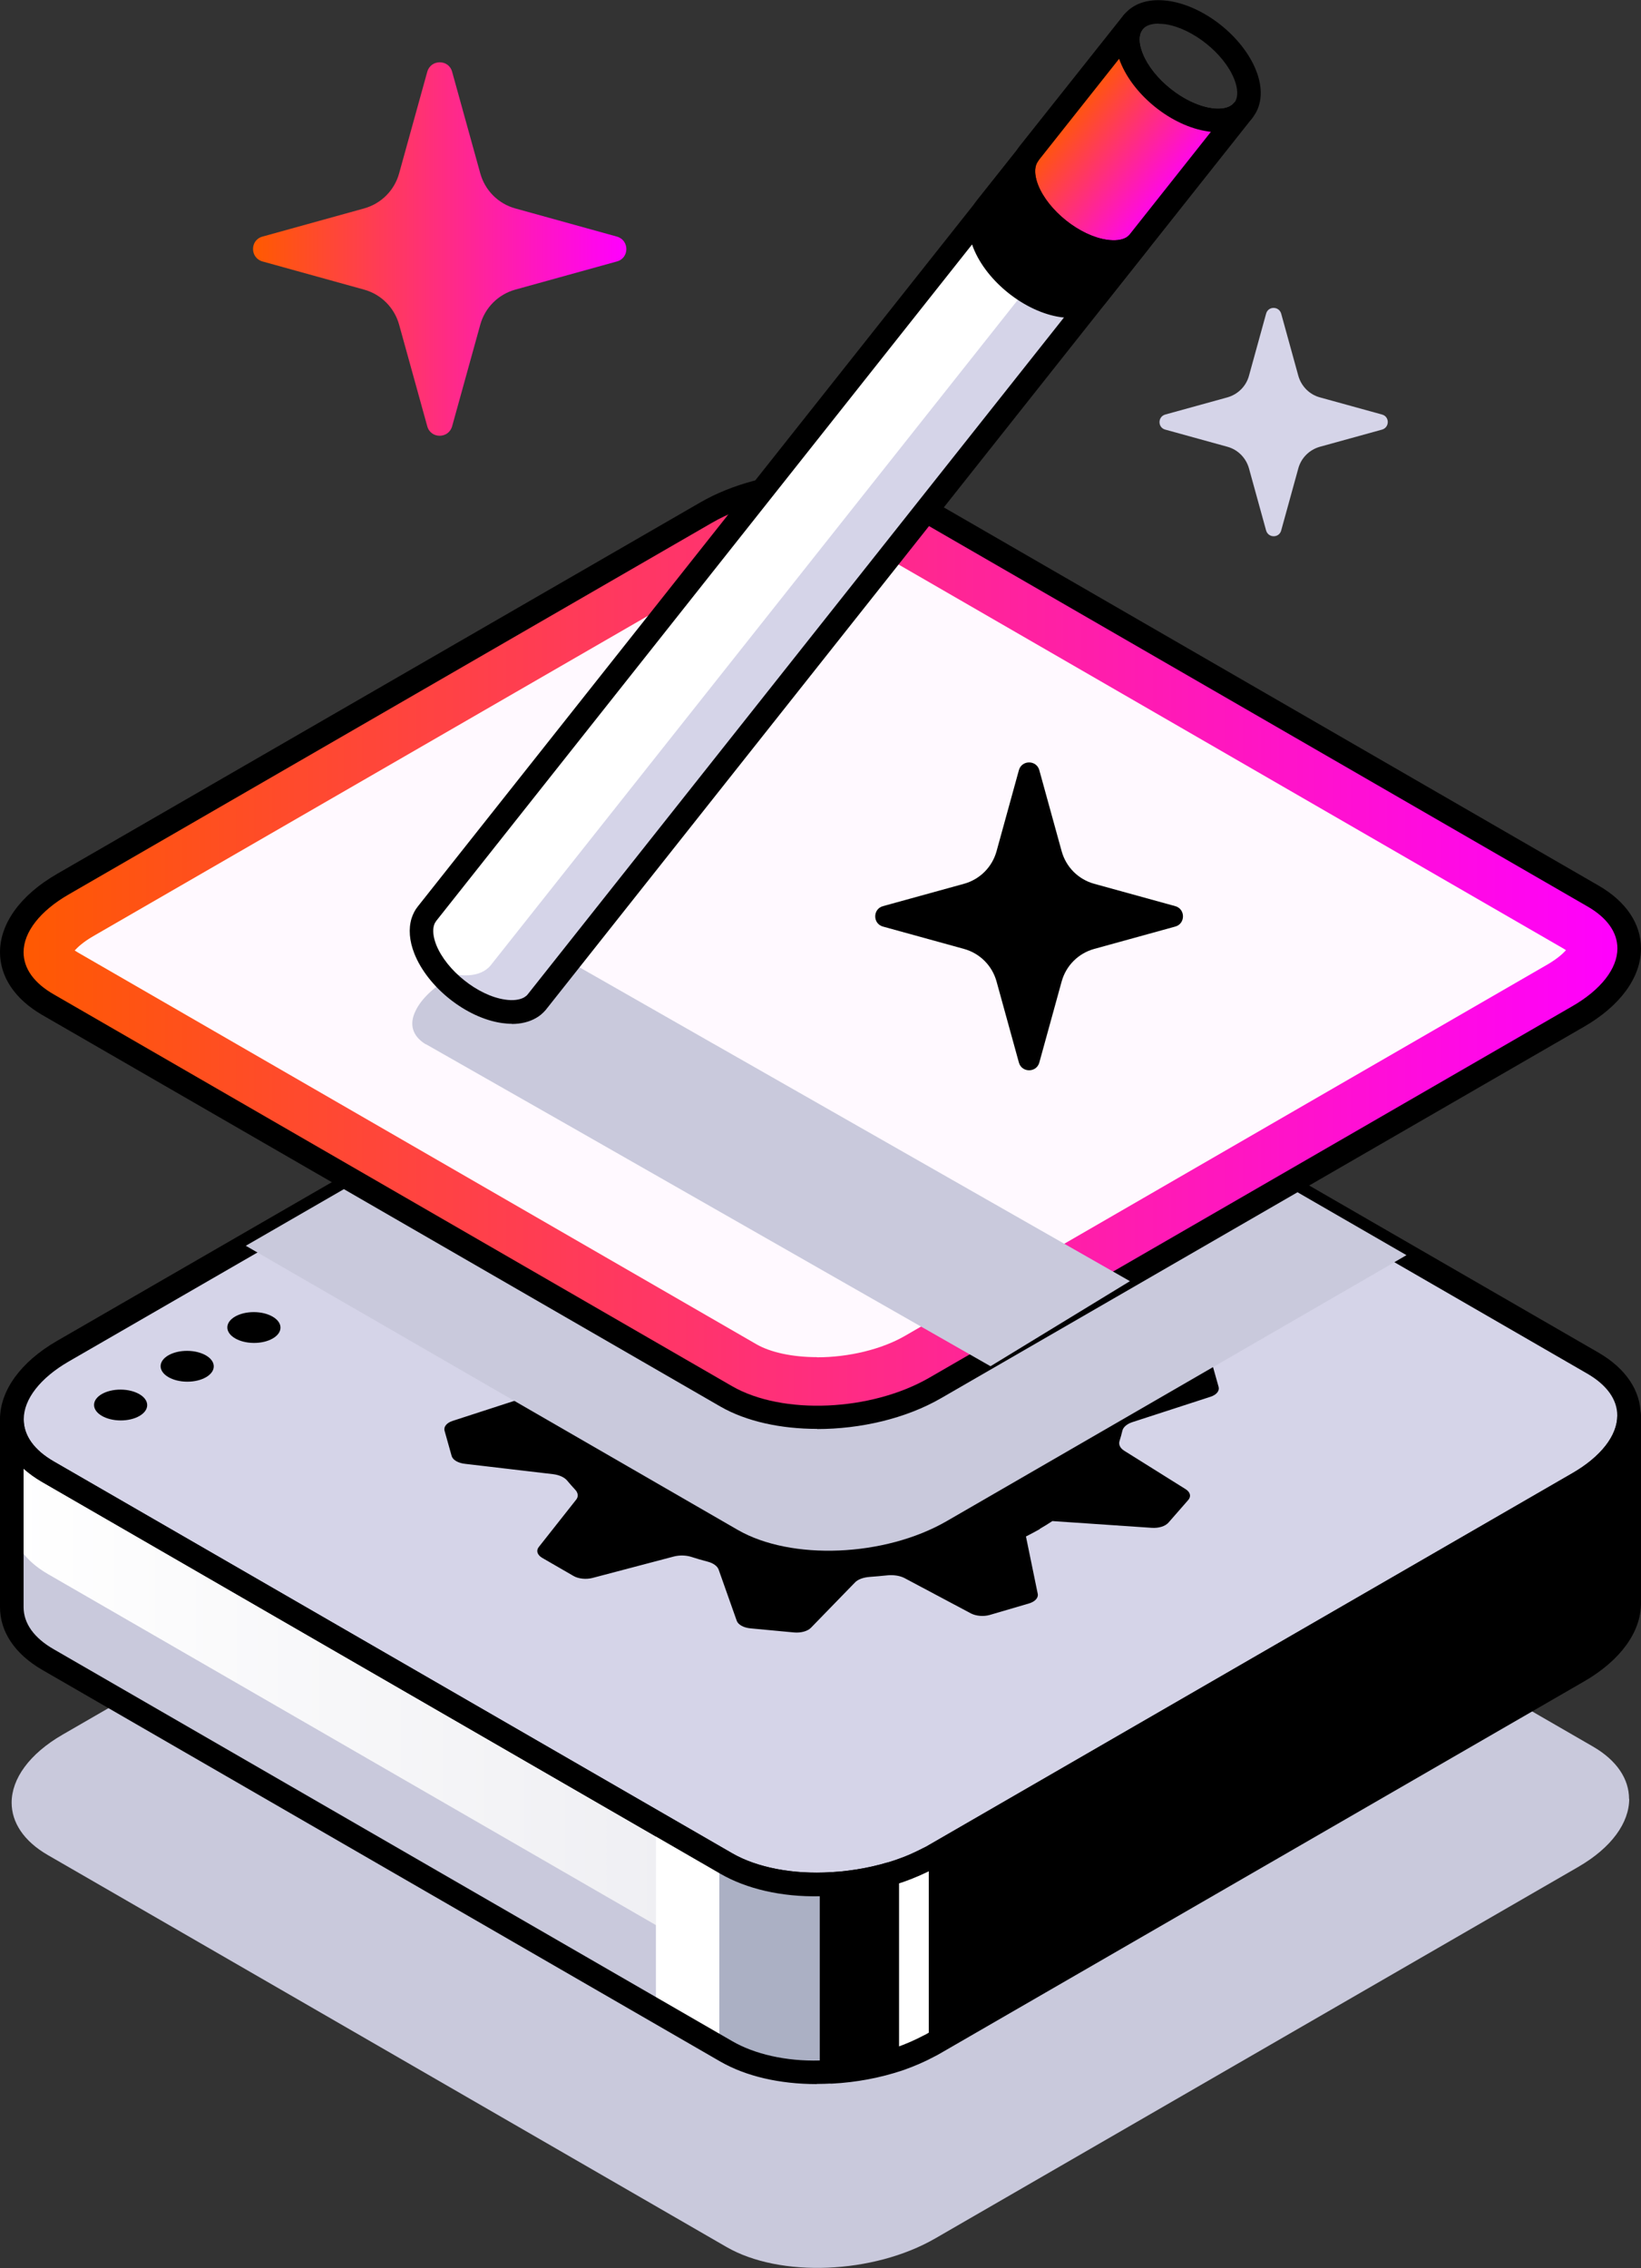 <?xml version="1.0" encoding="UTF-8"?><svg xmlns="http://www.w3.org/2000/svg" xmlns:xlink="http://www.w3.org/1999/xlink" viewBox="0 0 104.35 144.17"><rect x="0" y="0" width="104.35" height="144.17" fill="#333333" stroke="none"/><defs><style>.cls-1{fill:url(#linear-gradient);}.cls-2{fill:#fff;}.cls-3{fill:#fff9ff;}.cls-4{fill:#abb0c4;}.cls-5{fill:#d5d4e8;}.cls-6{fill:#c9c9dc;mix-blend-mode:multiply;}.cls-7{fill:url(#linear-gradient-3);}.cls-8{fill:url(#linear-gradient-4);}.cls-9{fill:url(#linear-gradient-2);}.cls-10{isolation:isolate;}</style><linearGradient id="linear-gradient" x1=".75" y1="110.98" x2="52.88" y2="110.98" gradientUnits="userSpaceOnUse"><stop offset="0" stop-color="#fff"/><stop offset="1" stop-color="#ebebf0"/></linearGradient><linearGradient id="linear-gradient-2" x1=".75" y1="60.41" x2="103.6" y2="60.41" gradientUnits="userSpaceOnUse"><stop offset="0" stop-color="#ff5a00"/><stop offset="1" stop-color="#f0f"/></linearGradient><linearGradient id="linear-gradient-3" x1="16.1" y1="15.83" x2="39.83" y2="15.83" xlink:href="#linear-gradient-2"/><linearGradient id="linear-gradient-4" x1="429.03" y1="2349.36" x2="437.99" y2="2349.36" gradientTransform="translate(1190.78 -2101.18) rotate(38.39)" xlink:href="#linear-gradient-2"/></defs><g class="cls-10"><g id="Layer_2"><g id="Layer_1-2"><g><path class="cls-6" d="M103.6,114.35c0,1.5-1.1,3.09-3.25,4.33l-13.35,7.71-27.53,15.9c-3.93,2.27-9.88,2.51-13.28,.54l-28.84-16.65-14.31-8.26c-1.54-.89-2.3-2.08-2.3-3.33,0-1.5,1.1-3.09,3.25-4.33l40.88-23.6c3.93-2.28,9.88-2.52,13.28-.55l43.14,24.91c1.54,.89,2.3,2.08,2.3,3.33Z"/><g><path d="M103.6,89.97v11.94c0,1.5-1.1,3.09-3.25,4.33l-40.88,23.61c-.13,.08-.27,.15-.4,.21-.6,.32-1.23,.59-1.89,.82-1.36,.46-2.83,.73-4.29,.81v-11.94c1.46-.08,2.93-.36,4.29-.81,.66-.23,1.29-.5,1.89-.82,.13-.06,.27-.13,.4-.21l27.53-15.9,13.35-7.71c2.15-1.24,3.25-2.83,3.25-4.33Z"/><path class="cls-1" d="M52.88,119.76v11.94c-2.49,.14-4.94-.29-6.7-1.3L6.62,107.56l-3.57-2.06c-1.54-.89-2.3-2.08-2.3-3.33v-11.94c0,1.25,.75,2.44,2.3,3.33l3.57,2.06,10.73,6.2,28.84,16.65c1.76,1.02,4.21,1.45,6.7,1.3Z"/><path class="cls-6" d="M46.19,124.96L6.62,102.12l-3.57-2.06c-1.54-.89-2.3-2.08-2.3-3.33v5.44c0,1.25,.75,2.44,2.3,3.33l3.57,2.06,39.57,22.84c1.76,1.02,4.21,1.45,6.7,1.3v-5.44c-2.49,.14-4.94-.29-6.7-1.3Z"/><path class="cls-5" d="M103.6,89.97c0,1.5-1.1,3.09-3.26,4.34l-13.35,7.7-27.52,15.91c-.13,.08-.27,.15-.4,.21-.18,.1-.36,.19-.55,.27-.25,.12-.51,.23-.77,.34-.03,.02-.06,.03-.1,.04-.23,.09-.47,.17-.71,.25-.14,.05-.3,.1-.45,.12-.18,.07-.35,.11-.54,.15-.65,.17-1.32,.3-1.99,.37-.36,.05-.73,.08-1.09,.1-2.49,.14-4.93-.29-6.69-1.3l-.59-.34-28.24-16.3-14.31-8.27c-1.54-.89-2.29-2.08-2.29-3.33,0-1.49,1.09-3.08,3.25-4.33l11.62-6.7,29.27-16.89c3.93-2.28,9.87-2.52,13.27-.56l31.27,18.05,11.88,6.86c1.54,.89,2.3,2.08,2.3,3.32Z"/><path d="M51.93,120.54c-2.36,0-4.5-.5-6.12-1.43l-.6-.35L2.67,94.2C.95,93.21,0,91.79,0,90.22c0-1.83,1.32-3.65,3.62-4.98l40.88-23.6c4.12-2.39,10.41-2.64,14.02-.56l43.14,24.91c1.72,1,2.67,2.41,2.67,3.97,0,1.84-1.32,3.65-3.63,4.99l-40.88,23.61c-.17,.1-.33,.19-.48,.25-.15,.08-.35,.19-.55,.27-.21,.11-.46,.21-.73,.32-.09,.05-.18,.07-.24,.09-.17,.07-.42,.16-.67,.24-.15,.05-.31,.1-.48,.13-.2,.07-.39,.12-.58,.16-.64,.17-1.34,.3-2.06,.38-.37,.05-.75,.08-1.14,.1-.33,.02-.66,.03-.99,.03Zm.46-59.39c-2.48,0-5.09,.61-7.13,1.79L4.38,86.54c-1.82,1.05-2.87,2.4-2.87,3.68,0,1.03,.66,1.96,1.91,2.68l43.15,24.91c1.57,.9,3.85,1.35,6.27,1.2,.35-.02,.69-.04,1.04-.09,.66-.08,1.29-.19,1.9-.35,.18-.04,.32-.08,.47-.13,.04-.01,.08-.03,.12-.03,.12-.02,.24-.06,.35-.1,.24-.08,.46-.16,.68-.24,.01,0,.02,0,.02,0,.02,0,.04-.02,.05-.02,.24-.1,.48-.19,.71-.31,.21-.09,.37-.18,.53-.26,.16-.07,.26-.13,.36-.19l40.89-23.62c1.83-1.06,2.88-2.4,2.88-3.69,0-1.02-.67-1.95-1.92-2.67l-43.14-24.91c-1.44-.83-3.37-1.24-5.39-1.24Zm4.94,56.96s0,0,0,0c0,0,0,0,0,0Z"/><path class="cls-4" d="M52.88,119.76v11.94c-2.49,.14-4.94-.29-6.7-1.3l-.6-.35v-11.94l.6,.35c1.76,1.02,4.21,1.45,6.7,1.3Z"/><polygon class="cls-2" points="45.74 119 45.74 130.43 41.71 128.1 41.71 116.68 45.74 119"/><path d="M51.94,132.48c-2.37,0-4.51-.5-6.13-1.43L2.67,106.14c-1.72-1-2.67-2.41-2.67-3.98v-11.94c0-.41,.34-.75,.75-.75s.75,.34,.75,.75c0,1.03,.66,1.95,1.92,2.68l43.14,24.91c1.56,.91,3.87,1.35,6.28,1.2,.2-.02,.41,.06,.56,.2s.24,.34,.24,.54v11.94c0,.4-.31,.73-.71,.75-.33,.02-.66,.03-.99,.03ZM1.5,93.36v8.8c0,1.03,.66,1.96,1.92,2.68l43.14,24.91c1.41,.82,3.42,1.29,5.57,1.23v-10.44c-2.44,.05-4.66-.47-6.32-1.43L2.67,94.2c-.44-.26-.83-.54-1.17-.84Z"/><path class="cls-2" d="M59.06,118.13v11.94c-.6,.32-1.23,.59-1.89,.82v-11.94c.66-.23,1.29-.5,1.89-.82Z"/><path d="M52.88,132.45c-.19,0-.38-.07-.52-.21-.15-.14-.23-.34-.23-.54v-11.94c0-.4,.31-.73,.71-.75,1.4-.08,2.81-.35,4.09-.77,.66-.23,1.24-.49,1.78-.77,.15-.07,.26-.13,.37-.2l40.89-23.62c1.83-1.05,2.88-2.4,2.88-3.68,0-.41,.34-.75,.75-.75s.75,.34,.75,.75v11.94c0,1.84-1.32,3.65-3.63,4.98l-40.88,23.61c-.15,.09-.3,.17-.46,.25-.56,.3-1.22,.59-1.96,.85-1.42,.48-2.97,.77-4.5,.85-.01,0-.03,0-.04,0Zm.75-12v10.43c1.13-.12,2.26-.36,3.3-.71,.66-.23,1.25-.49,1.78-.77,.15-.07,.26-.13,.37-.2l40.89-23.62c1.83-1.05,2.88-2.4,2.88-3.68v-8.6c-.56,.6-1.28,1.15-2.13,1.64l-40.88,23.61c-.15,.09-.3,.17-.46,.24-.57,.3-1.22,.59-1.96,.85-1.2,.4-2.49,.67-3.79,.8Z"/><g><ellipse cx="7.67" cy="89.31" rx=".98" ry="1.69" transform="translate(-81.68 96.5) rotate(-89.69)"/><ellipse cx="11.91" cy="86.85" rx=".98" ry="1.69" transform="translate(-75.01 98.29) rotate(-89.69)"/><ellipse cx="16.14" cy="84.39" rx=".98" ry="1.69" transform="translate(-68.33 100.07) rotate(-89.69)"/></g></g><path d="M66.11,97.19c.28-.16,.55-.33,.81-.5l6.32,.43c.44,.03,.86-.1,1.06-.33l1.26-1.44c.2-.23,.13-.5-.17-.69l-3.9-2.44c-.27-.17-.37-.4-.3-.62s.13-.43,.18-.65,.27-.42,.61-.54l4.99-1.62c.38-.12,.59-.37,.52-.63l-.45-1.6c-.07-.25-.4-.45-.84-.5l-5.62-.66c-.39-.05-.71-.2-.88-.4s-.34-.4-.52-.59-.22-.44-.05-.64l2.37-3c.18-.23,.1-.5-.22-.69l-1.99-1.15c-.31-.18-.79-.23-1.19-.13l-5.2,1.37c-.36,.09-.77,.08-1.11-.03s-.68-.21-1.03-.3-.62-.28-.7-.51l-1.15-3.25c-.09-.25-.44-.44-.87-.48l-2.77-.26c-.44-.04-.87,.08-1.08,.3l-2.8,2.88c-.19,.2-.54,.32-.93,.35s-.75,.06-1.13,.1-.79-.02-1.08-.17l-4.23-2.25c-.33-.17-.8-.21-1.19-.1l-2.49,.73c-.39,.11-.62,.36-.57,.61l.75,3.65c-.3,.15-.59,.31-.87,.47s-.55,.33-.81,.51l-6.32-.43c-.44-.03-.86,.1-1.06,.33l-1.26,1.44c-.2,.23-.13,.5,.17,.69l3.9,2.44c.27,.17,.37,.4,.3,.62s-.13,.43-.18,.65-.27,.42-.61,.54l-4.99,1.62c-.38,.12-.59,.37-.52,.63l.45,1.6c.07,.25,.4,.45,.84,.5l5.62,.66c.39,.05,.71,.2,.88,.4s.34,.4,.52,.59,.22,.44,.05,.64l-2.37,3c-.18,.23-.1,.5,.22,.69l1.99,1.15c.31,.18,.79,.23,1.19,.13l5.2-1.37c.36-.09,.77-.08,1.11,.03s.68,.21,1.03,.3,.62,.28,.7,.51l1.15,3.25c.09,.25,.44,.44,.87,.48l2.77,.26c.44,.04,.87-.08,1.08-.3l2.8-2.88c.19-.2,.54-.32,.93-.35s.76-.06,1.13-.1,.79,.02,1.08,.17l4.23,2.25c.33,.17,.8,.21,1.19,.1l2.49-.73c.39-.11,.62-.36,.57-.61l-.75-3.65c.3-.15,.59-.31,.88-.47Zm-18.95-2.67c-6.16-2.43-6.18-7.56-.04-9.96,3.42-1.34,8.07-1.33,11.51,.03,6.14,2.43,6.17,7.55,.05,9.95-3.42,1.34-8.07,1.33-11.51-.02Z"/><path class="cls-6" d="M89.43,79.79l-1.72,1-27.52,15.91c-3.94,2.27-9.88,2.51-13.28,.55l-28.84-16.65-2.44-1.41,29.27-16.89c3.93-2.28,9.87-2.52,13.27-.56l31.27,18.05Z"/><g><path class="cls-9" d="M103.6,60.28c0,1.5-1.1,3.09-3.25,4.33l-13.35,7.71-27.53,15.9c-3.93,2.27-9.88,2.51-13.28,.54l-28.84-16.65L3.05,63.86c-1.54-.89-2.3-2.08-2.3-3.33,0-1.5,1.1-3.09,3.25-4.33l40.88-23.6c3.93-2.28,9.88-2.52,13.28-.55l43.14,24.91c1.54,.89,2.3,2.08,2.3,3.33Z"/><path d="M51.96,90.83c-2.3,0-4.5-.47-6.15-1.42L2.67,64.51c-1.72-1-2.67-2.41-2.67-3.98,0-1.84,1.32-3.65,3.63-4.98L44.51,31.95c4.12-2.39,10.42-2.64,14.03-.55l43.14,24.91c1.72,1,2.67,2.41,2.67,3.98,0,1.84-1.32,3.65-3.63,4.98l-40.88,23.61c-2.25,1.3-5.13,1.96-7.88,1.96Zm.43-59.38c-2.48,0-5.09,.61-7.13,1.79L4.38,56.85c-1.83,1.05-2.88,2.4-2.88,3.68,0,1.03,.66,1.96,1.92,2.68l43.14,24.91c3.2,1.84,8.82,1.6,12.53-.54l40.88-23.61c1.83-1.05,2.88-2.4,2.88-3.68,0-1.03-.66-1.96-1.92-2.68l-43.14-24.91c-1.44-.83-3.37-1.24-5.39-1.24Z"/></g><path class="cls-3" d="M51.96,86.27c-1.56,0-2.96-.3-3.86-.82L4.96,60.55c-.08-.05-.15-.09-.21-.13,.19-.21,.53-.53,1.16-.9l40.88-23.6c1.48-.86,3.57-1.37,5.59-1.37,1.55,0,2.96,.3,3.85,.81l43.14,24.91c.08,.05,.15,.09,.21,.13-.19,.21-.53,.53-1.16,.9l-13.35,7.71-27.53,15.91c-1.47,.85-3.56,1.36-5.59,1.36Z"/><path class="cls-7" d="M39.23,15.04l-6.46-1.79c-1.09-.3-1.93-1.15-2.23-2.23l-1.79-6.46c-.22-.8-1.35-.8-1.58,0l-1.79,6.46c-.3,1.09-1.15,1.93-2.23,2.23l-6.46,1.79c-.8,.22-.8,1.35,0,1.58l6.46,1.79c1.09,.3,1.93,1.15,2.23,2.23l1.79,6.46c.22,.8,1.35,.8,1.58,0l1.79-6.46c.3-1.09,1.15-1.93,2.23-2.23l6.46-1.79c.8-.22,.8-1.35,0-1.58Z"/><path class="cls-5" d="M87.88,26.35l-3.95-1.09c-.66-.18-1.18-.7-1.37-1.37l-1.09-3.95c-.14-.49-.83-.49-.96,0l-1.09,3.95c-.18,.66-.7,1.18-1.37,1.37l-3.95,1.09c-.49,.14-.49,.83,0,.96l3.95,1.09c.66,.18,1.18,.7,1.37,1.37l1.09,3.95c.14,.49,.83,.49,.96,0l1.09-3.95c.18-.66,.7-1.18,1.37-1.37l3.95-1.09c.49-.14,.49-.83,0-.96Z"/><path d="M74.73,57.6l-5.15-1.42c-1.01-.28-1.79-1.06-2.07-2.07l-1.42-5.15c-.18-.66-1.12-.66-1.3,0l-1.42,5.15c-.28,1.01-1.06,1.79-2.07,2.07l-5.15,1.42c-.66,.18-.66,1.12,0,1.3l5.15,1.42c1.01,.28,1.79,1.06,2.07,2.07l1.42,5.15c.18,.66,1.12,.66,1.3,0l1.42-5.15c.28-1.01,1.06-1.79,2.07-2.07l5.15-1.42c.66-.18,.66-1.12,0-1.3Z"/><path class="cls-6" d="M62.99,86.85l-26.57-15.16-9.26-5.27-.14-.07c-.78-.5-1.01-1.22-.61-2.06,.71-1.57,3.4-3.15,6.11-3.59,1.46-.23,2.73-.1,3.57,.36,.01,.01,.03,.01,.04,.02t.02,.01l9.22,5.26s.01,.01,.02,.01l26.46,15.08-8.87,5.41Z"/><g><path class="cls-2" d="M79.02,7.05L34.12,63.72c-.11,.13-.25,.24-.4,.33-.42,.25-1.01,.34-1.71,.24-1.99-.29-4.21-2.06-4.96-3.94-.27-.67-.31-1.27-.16-1.74,.06-.19,.15-.37,.27-.52L72.06,1.41c-.12,.15-.21,.32-.27,.52-.14,.47-.1,1.07,.16,1.75,.75,1.89,2.97,3.65,4.96,3.94,.7,.1,1.29,.01,1.71-.24,.16-.09,.29-.2,.4-.33Z"/><g><path class="cls-5" d="M72.66,4.89c-.29-.39-.54-.8-.7-1.22-.27-.67-.31-1.27-.16-1.75,.06-.19,.15-.37,.27-.52l-1.59,2.01c.64,.62,1.4,1.13,2.19,1.47Z"/><path class="cls-5" d="M78.62,7.38c-.42,.25-1.01,.34-1.71,.24-.79-.12-1.61-.47-2.36-.96L31.18,61.39c-.11,.13-.25,.24-.4,.33-.42,.25-1.01,.34-1.71,.24-.43-.06-.88-.21-1.32-.4,1.02,1.37,2.7,2.5,4.25,2.73,.7,.1,1.28,.01,1.71-.24,.16-.09,.29-.2,.4-.33L79.02,7.05c-.11,.13-.25,.24-.4,.33Z"/></g><path d="M77.45,8.41c-.21,0-.43-.02-.65-.05-2.26-.33-4.7-2.27-5.55-4.41-.32-.81-.38-1.58-.18-2.24,.09-.29,.22-.54,.4-.76,.6-.76,1.62-1.07,2.85-.89,2.26,.33,4.7,2.27,5.55,4.41,.45,1.13,.39,2.17-.16,2.93,0,0-.01,.02-.02,.03l-.08,.1c-.19,.22-.39,.38-.61,.51-.43,.25-.96,.38-1.55,.38Zm1.65-1.46h0Zm-5.43-5.45c-.47,0-.83,.13-1.02,.38-.06,.08-.11,.17-.14,.27-.1,.32-.05,.76,.15,1.25,.65,1.63,2.65,3.22,4.37,3.48,.51,.08,.94,.02,1.22-.14,.08-.05,.16-.11,.22-.18l.04-.05c.23-.33,.22-.87-.03-1.49-.65-1.63-2.65-3.22-4.37-3.48-.15-.02-.3-.03-.43-.03Z"/><path d="M32.55,65.08c-.21,0-.43-.02-.65-.05-2.26-.33-4.7-2.27-5.55-4.41-.32-.81-.38-1.58-.18-2.24,.09-.28,.22-.54,.4-.76L71.47,.95s0,0,0,0h0c.26-.32,.73-.38,1.05-.12,.32,.26,.38,.73,.12,1.05-.06,.08-.11,.17-.14,.28-.1,.32-.05,.76,.15,1.25,.65,1.63,2.65,3.22,4.37,3.48,.51,.08,.94,.02,1.22-.14,.08-.05,.16-.11,.22-.18,.27-.31,.73-.34,1.04-.08,.31,.26,.36,.72,.11,1.04l-44.91,56.67c-.18,.21-.38,.38-.61,.51-.43,.25-.96,.38-1.55,.38ZM71.17,3.73L27.74,58.54c-.06,.08-.11,.17-.14,.27-.1,.32-.05,.77,.14,1.25,.65,1.63,2.65,3.23,4.37,3.48,.51,.08,.94,.02,1.22-.14,.08-.05,.16-.11,.21-.17L77.01,8.38c-.07,0-.14-.02-.21-.03-2.26-.33-4.7-2.27-5.55-4.41-.03-.07-.06-.15-.08-.22Z"/><path class="cls-8" d="M79.03,7.05l-6.63,8.37c-.11,.13-.25,.24-.4,.33-.42,.25-1.01,.34-1.71,.24-1.99-.29-4.21-2.06-4.96-3.94-.26-.67-.31-1.27-.16-1.74,.06-.19,.15-.37,.27-.52l6.63-8.37c-.12,.15-.21,.33-.27,.52-.15,.47-.11,1.07,.16,1.74,.75,1.89,2.97,3.65,4.96,3.94,.7,.1,1.29,.01,1.71-.24,.15-.09,.29-.2,.4-.33Z"/><path d="M70.82,16.78c-.21,0-.43-.02-.66-.05-2.26-.33-4.7-2.27-5.55-4.41-.32-.82-.38-1.6-.18-2.25,.09-.29,.22-.54,.39-.76L71.47,.94c.26-.32,.73-.38,1.05-.12,.32,.26,.38,.73,.12,1.05-.06,.07-.1,.17-.14,.28-.1,.33-.05,.77,.14,1.25,.64,1.63,2.65,3.23,4.37,3.48,.5,.08,.94,.03,1.22-.14,.09-.05,.16-.11,.21-.17,.26-.32,.73-.36,1.05-.1,.32,.26,.37,.72,.11,1.05l-6.63,8.37c-.17,.2-.37,.37-.61,.51-.44,.25-.96,.38-1.55,.38Zm.35-13.05l-5.16,6.51c-.06,.07-.1,.16-.14,.28-.1,.32-.05,.76,.14,1.25,.65,1.63,2.65,3.22,4.37,3.47,.51,.07,.94,.02,1.22-.14,.09-.05,.16-.11,.21-.17l5.19-6.55c-.07,0-.14-.02-.21-.03-2.27-.33-4.7-2.27-5.55-4.41-.03-.07-.06-.15-.08-.22Z"/><g><path d="M72.39,15.41l-2.73,3.44c-.11,.13-.25,.24-.41,.34-.42,.24-1,.34-1.71,.23-2-.29-4.21-2.06-4.96-3.94-.27-.68-.31-1.27-.16-1.75,.06-.19,.15-.37,.27-.51l2.66-3.36c-.09,.13-.16,.28-.21,.44-.14,.47-.1,1.07,.16,1.75,.75,1.89,2.96,3.65,4.96,3.94,.7,.11,1.28,.01,1.71-.23,.16-.1,.29-.21,.41-.34Z"/><path d="M68.1,20.21c-.21,0-.43-.02-.66-.05-2.26-.33-4.7-2.26-5.55-4.41-.32-.8-.39-1.58-.18-2.24,.09-.29,.22-.54,.4-.76l2.67-3.36c.25-.32,.71-.38,1.04-.13,.33,.25,.4,.7,.16,1.04-.04,.06-.07,.12-.1,.21-.1,.33-.05,.78,.14,1.26,.65,1.63,2.65,3.22,4.37,3.47,.51,.08,.94,.03,1.23-.14,.07-.05,.15-.11,.22-.18,.27-.3,.73-.34,1.04-.08,.31,.26,.36,.72,.11,1.04l-2.73,3.44c-.19,.21-.38,.38-.6,.51-.44,.25-.97,.38-1.55,.38Zm-3.56-8.11l-1.26,1.58c-.06,.08-.11,.17-.14,.28-.1,.32-.05,.76,.14,1.24,.65,1.64,2.65,3.23,4.37,3.48,.51,.08,.94,.03,1.23-.14,.07-.05,.15-.11,.21-.18l1.28-1.61c-.07,0-.14-.02-.21-.03-2.26-.33-4.7-2.26-5.55-4.41-.03-.07-.05-.14-.08-.22Z"/></g></g></g></g></g></g></svg>